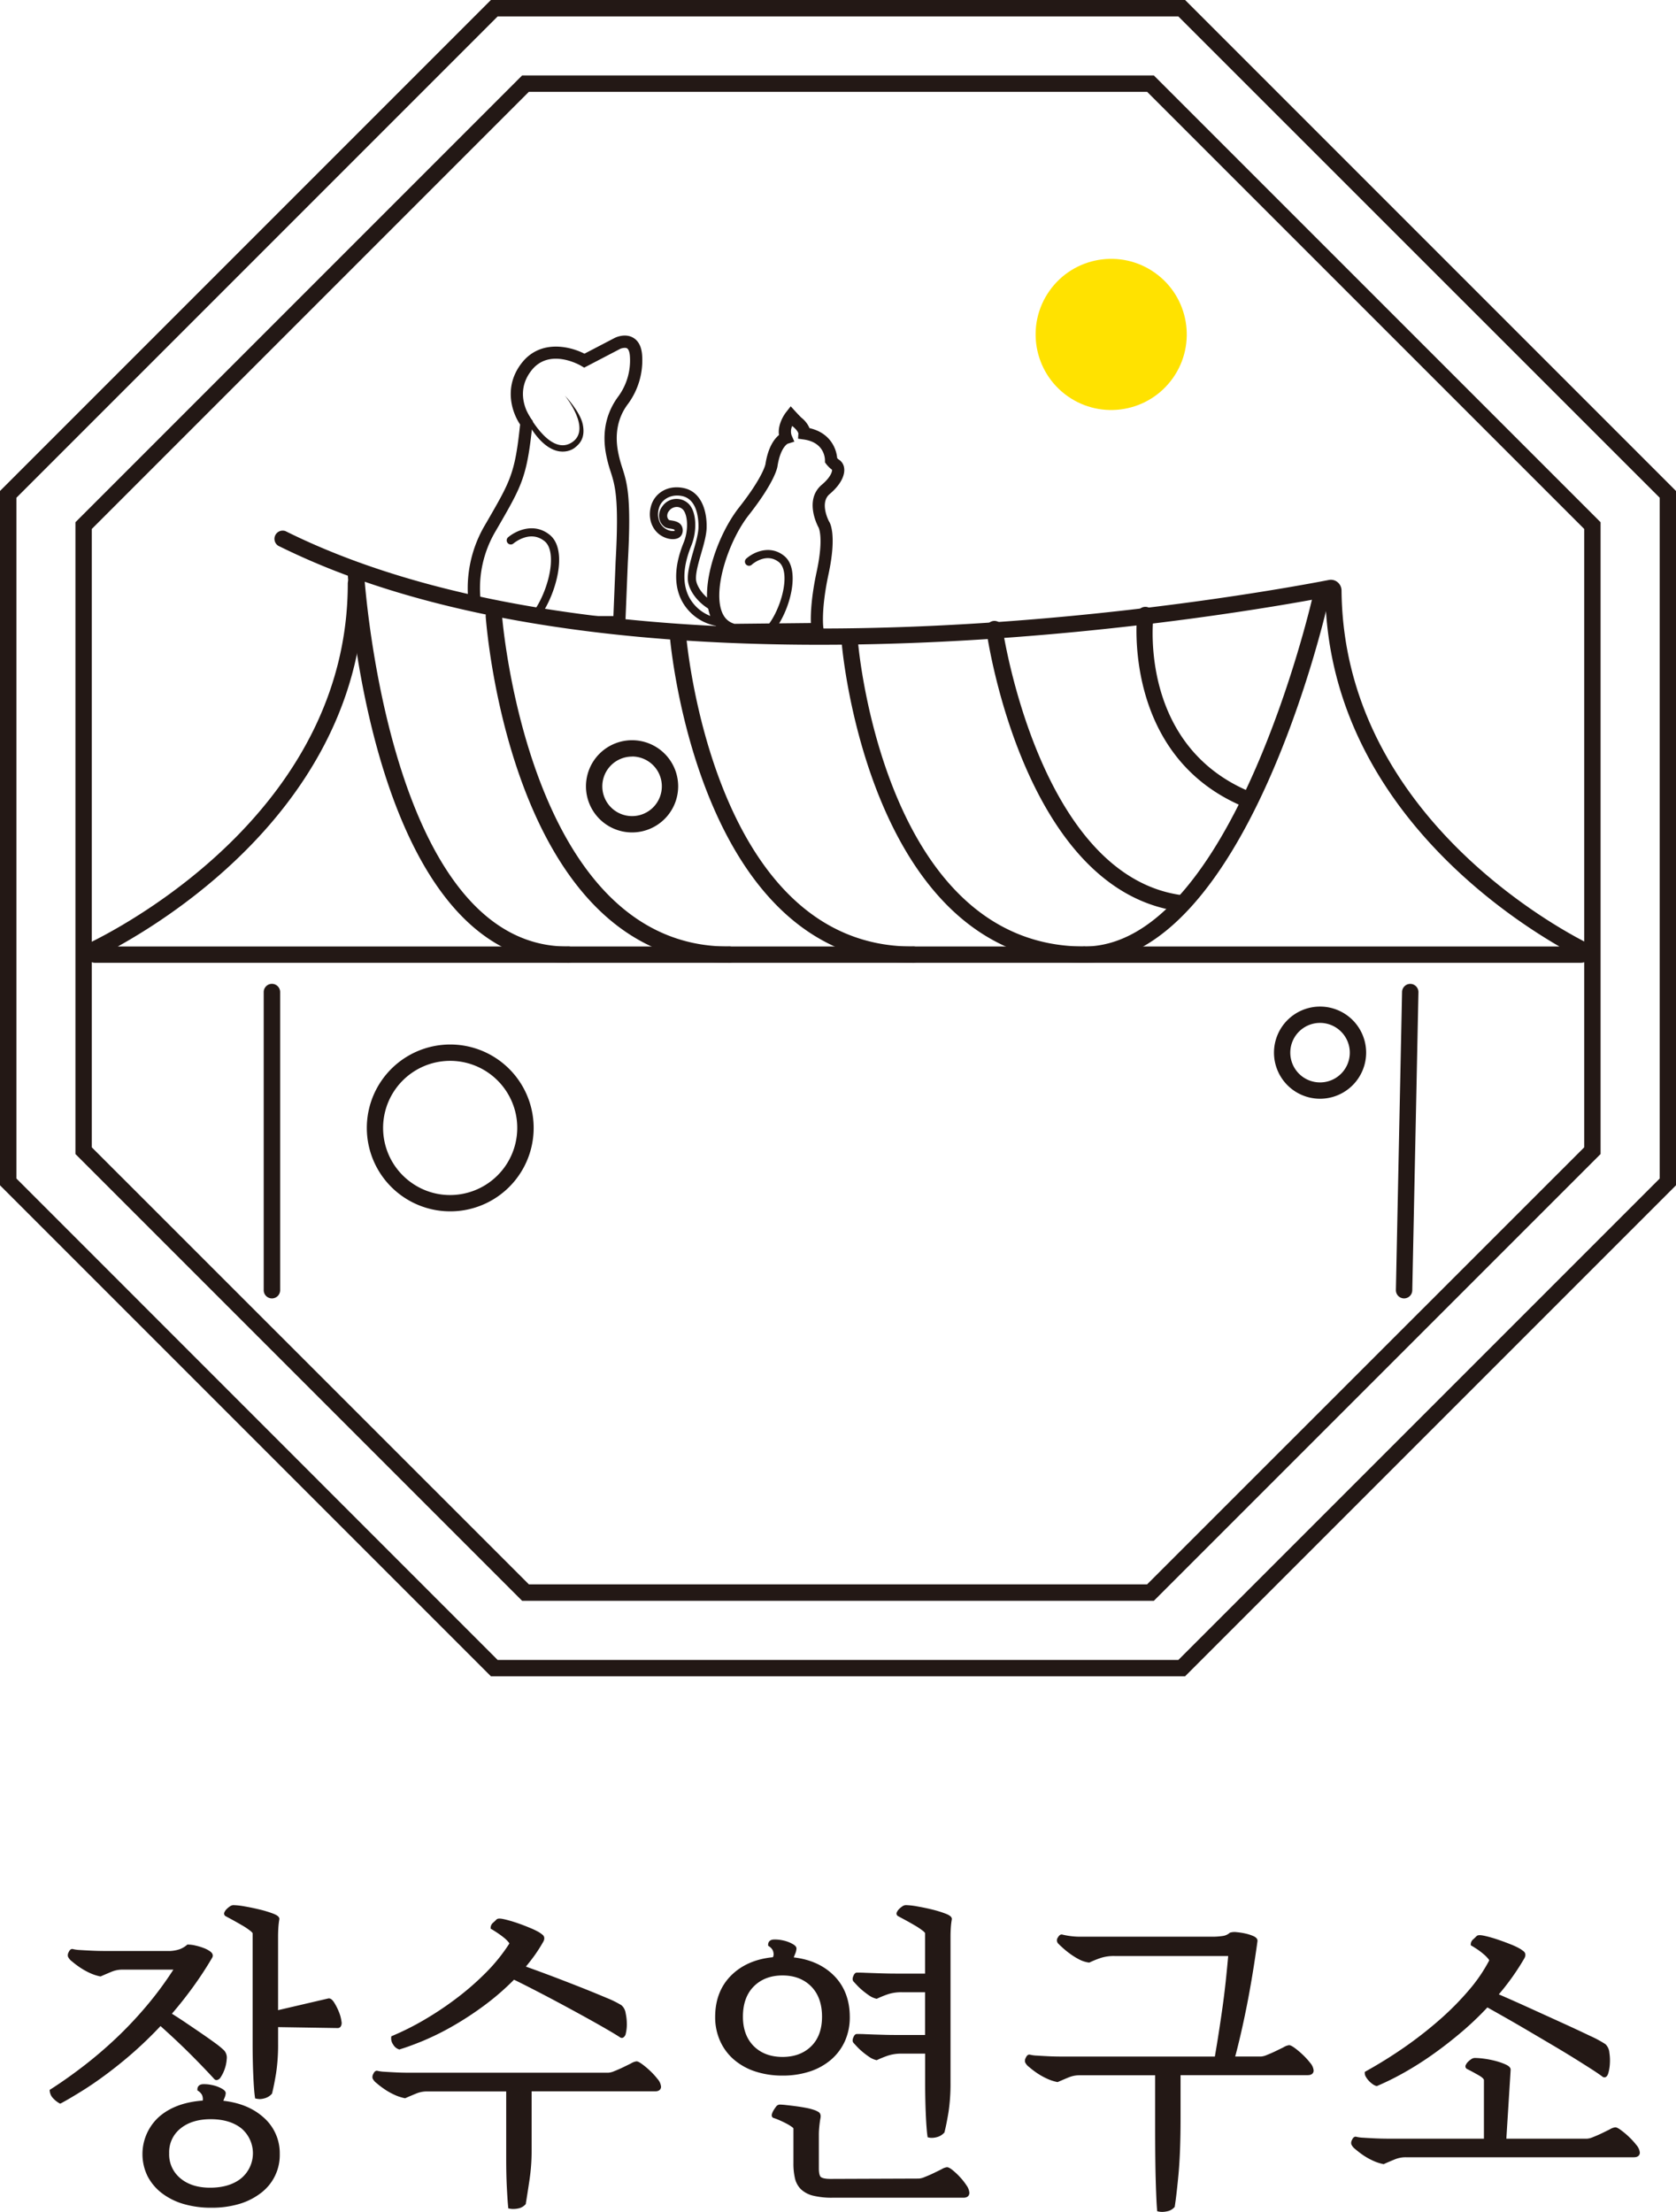 <svg xmlns="http://www.w3.org/2000/svg" viewBox="0 0 815.55 1076.15"><defs><style>.cls-1{fill:#231815;}.cls-2{fill:#ffe200;}</style></defs><title>자산 4</title><g id="레이어_2" data-name="레이어 2"><g id="레이어_1-2" data-name="레이어 1"><path class="cls-1" d="M576.68,815.55H238.87L0,576.68V238.87L238.87,0H576.68L815.55,238.87V576.68Zm-334.52-7.94H573.39L807.61,573.39V242.16L573.39,8H242.16L8,242.16V573.39Z"/><path class="cls-1" d="M561.47,778.84H254.07L36.71,561.48V254.08L254.07,36.71h307.4L778.85,254.08v307.4Zm-304.11-8H558.18L770.9,558.19V257.37L558.18,44.66H257.36L44.65,257.37V558.19Z"/><path class="cls-1" d="M769.25,468.44H46.5a5.26,5.26,0,0,1-2.37-10c20.9-10.31,125.1-67.12,125.1-174.52a4,4,0,0,1,1.66-3.23,346.78,346.78,0,0,1-35.5-15.16,4,4,0,0,1,3.54-7.12c172,85.63,473.82,30.35,507.67,23.77a5.11,5.11,0,0,1,4.25,1.05,5.3,5.3,0,0,1,1.95,4.08c.92,105.32,99.2,161.06,118.89,171.16a5.27,5.27,0,0,1-2.44,9.95ZM57.32,460.5h701.5c-31.66-18.32-111.34-73.85-113.91-169.89-43.07,8.15-295.66,51.85-467.88-7.73a3.72,3.72,0,0,1,.14,1.06C177.17,384.05,91.13,441.71,57.32,460.5ZM648.13,290h0Z"/><path class="cls-1" d="M276,468.44c-94.64,0-106.32-181.39-106.77-189.11a4,4,0,0,1,3.74-4.2,4,4,0,0,1,4.19,3.73c.11,1.82,11.65,181.64,98.84,181.64a4,4,0,1,1,0,7.94Z"/><path class="cls-1" d="M527.59,468.44a4,4,0,0,1,0-7.94c71.74,0,110.5-167.42,110.89-169.11a4,4,0,1,1,7.75,1.76C644.6,300.3,605.61,468.44,527.59,468.44Z"/><path class="cls-1" d="M307.57,405A22.43,22.43,0,1,1,330,382.53,22.45,22.45,0,0,1,307.57,405Zm0-36.9a14.48,14.48,0,1,0,14.48,14.47A14.48,14.48,0,0,0,307.57,368.06Z"/><path class="cls-1" d="M354.28,468.44c-104.47,0-117.43-161.6-117.93-168.48a4,4,0,0,1,3.68-4.25,4.12,4.12,0,0,1,4.25,3.67c.11,1.61,12.9,161.12,110,161.12a4,4,0,1,1,0,7.94Z"/><path class="cls-1" d="M219.08,589.36a40.59,40.59,0,1,1,40-47.54h0a40.58,40.58,0,0,1-40,47.54Zm0-73.23a33.17,33.17,0,0,0-5.6.48,32.64,32.64,0,0,0-13.21,58.85,32.35,32.35,0,0,0,24.37,5.47,32.68,32.68,0,0,0,26.58-37.75h0A32.68,32.68,0,0,0,219.12,516.13Z"/><path class="cls-1" d="M642.35,534.57a22.42,22.42,0,1,1,22.42-22.42A22.44,22.44,0,0,1,642.35,534.57Zm0-36.9a14.48,14.48,0,1,0,14.47,14.48A14.5,14.5,0,0,0,642.35,497.67Z"/><path class="cls-1" d="M443.89,468.44c-104.44,0-117.82-157.19-117.93-158.78a4,4,0,1,1,7.91-.61c.13,1.51,12.92,151.45,110,151.45a4,4,0,1,1,0,7.94Z"/><path class="cls-1" d="M527.59,468.44c-104.44,0-117.82-153.33-117.94-154.88a4,4,0,1,1,7.92-.63c.12,1.48,12.91,147.57,110,147.57a4,4,0,0,1,0,7.94Z"/><path class="cls-1" d="M574.62,443.41l-.54,0c-75.18-10-93.32-131.17-94.05-136.32a4,4,0,1,1,7.87-1.13c.17,1.2,18,120.34,87.24,129.57a4,4,0,0,1-.52,7.91Z"/><path class="cls-1" d="M606.76,392.83a4,4,0,0,1-1.53-.31c-59.22-24.67-52-92.63-51.89-93.31a4,4,0,1,1,7.9.92c-.29,2.55-6.59,62.71,47,85.06a4,4,0,0,1-1.53,7.64Z"/><path class="cls-1" d="M132.32,631.71a4,4,0,0,1-4-4V482.67a4,4,0,1,1,8,0V627.74A4,4,0,0,1,132.32,631.71Z"/><path class="cls-1" d="M683.23,631.71h-.09a4,4,0,0,1-3.89-4.06l3-145.07a4,4,0,0,1,4-3.89h.09a4,4,0,0,1,3.88,4.06l-3,145.07A4,4,0,0,1,683.23,631.71Z"/><circle class="cls-2" cx="537.99" cy="163.23" r="36.61" transform="matrix(0.58, -0.82, 0.82, 0.58, 94.83, 509.19)"/><path class="cls-1" d="M356.67,309.48l-.38-.1A15.09,15.09,0,0,1,345.39,299c-4.77-14,3.68-38.68,14.24-52.11,11.72-14.88,12.81-21,12.83-21,1.3-8.4,4.35-12.39,6.59-14.24-.78-5.47,3-10.56,3.54-11.2l2.17-2.77,2.37,2.59c1.49,1.63,2.77,2.89,2.78,2.91a12.79,12.79,0,0,1,4,5.12c9.94,2.23,13.08,9.81,13.46,14.57.23.24.48.48.66.64a5.66,5.66,0,0,1,2.75,4.38c.21,1.6.08,6.44-7.11,12.53-5,4.26-.34,13.13-.29,13.22.52.66,3.89,6.57-.2,25.64-3.81,17.77-2.52,26.23-2.5,26.31l.55,3.42Zm26.68-93.64s-3.56,1.66-5,10.89c-.06.59-1.13,7.48-14,23.88-9.41,11.95-17.26,34.86-13.29,46.49,1.17,3.42,3.25,5.52,6.36,6.41l37.16-.39c-.15-4.26.13-12.5,2.84-25.11,3.53-16.47.92-21.32.9-21.36-.41-.72-7.17-13.39,1.56-20.8,5.06-4.28,5.06-7.07,5-7.26a3,3,0,0,0-.5-.41,16.11,16.11,0,0,1-2.36-2.42l-.59-.81,0-1c0-.87-.23-8.72-10.36-10.13l-2.73-.38.15-2.56c-.06-.27-.46-1.54-2.61-3.3l-.37-.36a6.15,6.15,0,0,0-.32,4.57l1.34,3.09-3.22,1ZM405,228.69h0Z"/><path class="cls-1" d="M350.2,304.73a5.49,5.49,0,0,1-1.16-.13c-.69-.12-1.43-.27-2.17-.46a23.65,23.65,0,0,1-15.19-12c-3.85-7.59-3.52-17.07,1-28.19,2.49-6.15,1.91-13.27-.16-15.8a4.16,4.16,0,0,0-3.32-1.5,4.7,4.7,0,0,0-3.69,2,3.54,3.54,0,0,0-.79,2.87,2.54,2.54,0,0,0,.9,1.52c.09,0,.58.11.94.16,1.49.23,3.75.57,4.94,2.34a4.61,4.61,0,0,1,.54,3.8,3.81,3.81,0,0,1-2.66,2.69c-2.64.83-6.44-.19-9.08-2.47-3.79-3.29-5.08-8.84-3.27-14.13s7.57-9.6,15.54-8c8.72,1.72,11.54,11.21,11.27,19.53-.12,3.51-1.4,8-2.64,12.29-1.32,4.57-2.68,9.3-2.53,12.49.16,3.52,3.86,9,9.76,11.95l-.75,1.47,1.7-.47,1.18,4.33-3.93-1.79c-6.66-3.37-11.67-9.81-11.93-15.31-.17-3.84,1.28-8.89,2.68-13.77,1.17-4.08,2.39-8.3,2.49-11.33.1-3.24-.17-13.94-8.07-15.5-5.6-1.09-9.81,1.88-11,5.41-1.28,3.75-.44,7.62,2.13,9.84,2.24,1.95,4.93,2,5.41,1.62a3.89,3.89,0,0,0-.11-.4c-.23-.33-1.69-.55-2.25-.64a7,7,0,0,1-2.19-.57,6.3,6.3,0,0,1-2.92-4.1,7.38,7.38,0,0,1,1.46-6.17,8.39,8.39,0,0,1,13.28-.63c3.3,4,3.64,12.73.77,19.81-4.05,10-4.43,18.38-1.12,24.9a19.84,19.84,0,0,0,12.61,10c.65.17,1.29.3,1.92.41a2,2,0,0,1,2.69.79,2.14,2.14,0,0,1-.7,2.86A2.94,2.94,0,0,1,350.2,304.73Z"/><path class="cls-1" d="M374.49,308.26a2,2,0,0,1-1.34-.52,2,2,0,0,1-.12-2.81c4.59-5,9.27-16.74,8.66-25-.15-2.07-.73-4.85-2.6-6.38-6.13-4.95-12.88.84-13.16,1.09a2,2,0,1,1-2.62-3c3.27-2.87,11.31-6.82,18.27-1.18,2.4,1.94,3.77,5,4.07,9.17.71,9.68-4.44,22.29-9.7,28A2,2,0,0,1,374.49,308.26Z"/><path class="cls-1" d="M259.6,302.64a2,2,0,0,1-1.45-3.33c5.24-5.7,10.59-19.13,9.89-28.58-.26-3.5-1.29-6-3.06-7.43-7.07-5.72-14.94.95-15.28,1.24a2,2,0,0,1-2.61-3c3.65-3.19,12.63-7.6,20.39-1.33,2.66,2.15,4.18,5.59,4.53,10.22.78,10.75-5.13,25.26-10.95,31.57A1.93,1.93,0,0,1,259.6,302.64Z"/><path class="cls-1" d="M256.22,200s10.85,21.74,21.62,15.52-3-23.09-3-23.09,7.47,7.76,8.74,14.05-1.18,9.31-4,11.44-12.87,5.93-23.31-13.14Z"/><path class="cls-1" d="M304.2,305.72h-17v-6h11.29l1.07-26.52c1.74-30.67-.27-37-2.4-43.66a64.73,64.73,0,0,1-2.31-8.85c-1.93-10.56.15-20,6.16-28a29.66,29.66,0,0,0,5.52-19.12c-.1-2.11-.62-3.6-1.39-4.09s-2.57-.1-3.23.19l-17.64,9.2-1.43-.85c-.63-.38-15.56-9-24.31,2.32-8.95,11.54-.37,23,0,23.54l.72.93-.12,1.19c-2.65,25.89-5.06,30.07-16.63,50.13l-1.75,3a54.54,54.54,0,0,0-6.54,35.45l-5.89.92a60.5,60.5,0,0,1,7.26-39.35l1.75-3c11.14-19.3,13.28-23,15.76-46.63-4-5.87-8.18-18.34.72-29.83s23.14-8.42,30.59-4.61l14.89-7.76c.61-.28,5.07-2.26,8.91.05,2.63,1.58,4.07,4.58,4.29,8.9a35.76,35.76,0,0,1-6.72,23c-1.85,2.47-7.5,10-5.06,23.33a60,60,0,0,0,2.13,8.11c2.3,7.22,4.47,14,2.67,45.76Z"/><path class="cls-1" d="M78,984.31q-6.6,7.08-13.36,13.05t-13.12,10.69q-6.37,4.71-12.1,8.33t-10.14,6a10.69,10.69,0,0,1-2.67-2.12,4.88,4.88,0,0,1-1.42-2.91Q33.55,1012,42,1005.45a204.4,204.4,0,0,0,16.35-14.14,192.13,192.13,0,0,0,15-16.19,170.5,170.5,0,0,0,12.89-17.84H59.64a14.74,14.74,0,0,0-5.65,1.1c-1.79.73-3.52,1.47-5.19,2.2a21.39,21.39,0,0,1-4.87-1.65,31.89,31.89,0,0,1-4.64-2.65,39.26,39.26,0,0,1-3.62-2.77A5.46,5.46,0,0,1,34,951.59c-.1-.21,0-.67.32-1.4s.63-1,.94-.93a18.1,18.1,0,0,0,3.54.47c1.62.11,3.51.21,5.66.32s4.5.16,7.07.16H81.34a17.67,17.67,0,0,0,6.52-1,12.92,12.92,0,0,0,3.69-2.2,16,16,0,0,1,3.46.47,28.87,28.87,0,0,1,3.85,1.18,11.88,11.88,0,0,1,2.91,1.56c.73.57.94,1.12.63,1.63q-4.56,7.74-9.67,14.73T82.12,979.91c2.83,1.79,5.61,3.59,8.33,5.43s5.27,3.56,7.62,5.18,4.43,3.09,6.21,4.4a37,37,0,0,1,4.09,3.38,4.3,4.3,0,0,1,.94,3.46,16.82,16.82,0,0,1-.94,4.56,15.86,15.86,0,0,1-1.81,3.69c-.68,1-1.23,1.24-1.65.71q-4.56-5-11.55-12T78,984.31ZM107.27,1023q12.57,1.11,20.2,7.88a22,22,0,0,1,7.62,17.19,22.15,22.15,0,0,1-8.8,18.13,31.14,31.14,0,0,1-10.22,5.13,45.59,45.59,0,0,1-13.2,1.81,46.18,46.18,0,0,1-13.36-1.81,31,31,0,0,1-10.22-5.13,23.58,23.58,0,0,1-6.6-7.88,23.42,23.42,0,0,1,5.5-27.75q7.86-6.78,21.22-7.57a9.21,9.21,0,0,0,.31-1.57,6.42,6.42,0,0,0-.47-2.44,6.07,6.07,0,0,0-2.2-2.43c0-.95.6-1.44,1.81-1.5a16.69,16.69,0,0,1,4.09.4,15.32,15.32,0,0,1,4.08,1.41c1.21.63,1.81,1.16,1.81,1.57a5.86,5.86,0,0,1-.55,2C107.92,1021.28,107.58,1022.14,107.27,1023Zm-5,42.44q9.9,0,15.88-4.87a16.88,16.88,0,0,0,.07-25.7q-5.89-4.8-15.64-4.8-9.58,0-15.4,4.8a15.74,15.74,0,0,0-5.81,12.81,16.09,16.09,0,0,0,5.73,12.89Q92.82,1065.41,102.24,1065.42Zm57.69-92.11c.52-.1,1.17.47,2,1.73a26.61,26.61,0,0,1,2.12,4.24,17.45,17.45,0,0,1,1.18,4.4c.16,1.37-.13,2.05-.86,2.05l-30-.47v9a90.55,90.55,0,0,1-.95,14.46q-.95,5.66-1.88,9.43a6.21,6.21,0,0,1-3.07,1.81,7.08,7.08,0,0,1-3.38.23c-.31-2.2-.58-5.68-.78-10.45s-.32-9.93-.32-15.48V940.46c0-.42-.52-1.05-1.57-1.89a33.65,33.65,0,0,0-3.85-2.59q-2.28-1.34-4.56-2.59l-3.69-2c-.21-.1-.24-.34-.08-.7a3.93,3.93,0,0,1,.86-1.18,8.6,8.6,0,0,1,1.34-1.1,2.25,2.25,0,0,1,1.18-.48,36.18,36.18,0,0,1,5.5.63q3.61.63,7.15,1.5a51.2,51.2,0,0,1,6.21,1.88c1.78.69,2.62,1.29,2.51,1.81a37.93,37.93,0,0,0-.47,3.93q-.15,2.21-.15,4.56v37.09Z"/><path class="cls-1" d="M102.87,1074.12a47.29,47.29,0,0,1-13.65-1.85,32.22,32.22,0,0,1-10.54-5.3,24.78,24.78,0,0,1-6.88-8.21,24.43,24.43,0,0,1,5.74-29c5.24-4.52,12.32-7.13,21.07-7.76a4.08,4.08,0,0,0,.11-.63,5.66,5.66,0,0,0-.39-2.06,5.27,5.27,0,0,0-1.87-2l-.41-.29v-.51c0-.56.2-2.38,2.77-2.5a18.11,18.11,0,0,1,4.33.42,17,17,0,0,1,4.35,1.5c1.16.61,2.34,1.38,2.34,2.46a6.78,6.78,0,0,1-.62,2.35c-.19.45-.37.9-.55,1.35,8,.9,14.51,3.59,19.46,8a23.06,23.06,0,0,1,8,17.93A23.09,23.09,0,0,1,126.9,1067a32.32,32.32,0,0,1-10.54,5.3A46.71,46.71,0,0,1,102.87,1074.12Zm-4.65-57.94a6.2,6.2,0,0,1,2,2.42,7.51,7.51,0,0,1,.54,2.81,8,8,0,0,1-.34,1.81l-.18.72-.73,0c-8.64.51-15.58,3-20.62,7.33a22.4,22.4,0,0,0-5.27,26.53,22.87,22.87,0,0,0,6.33,7.56,30.19,30.19,0,0,0,9.89,4.95,45.06,45.06,0,0,0,13.07,1.77,44.43,44.43,0,0,0,12.91-1.77,30.11,30.11,0,0,0,9.89-5,21.11,21.11,0,0,0,8.42-17.34,21.14,21.14,0,0,0-7.29-16.44c-4.89-4.35-11.49-6.92-19.62-7.63l-1.31-.12.46-1.23c.32-.85.66-1.72,1-2.63a6.44,6.44,0,0,0,.46-1.44,4.86,4.86,0,0,0-1.26-.82,14.28,14.28,0,0,0-3.83-1.32,15.57,15.57,0,0,0-3.84-.38A1.61,1.61,0,0,0,98.22,1016.18Zm4,50.24c-6.5,0-11.82-1.72-15.81-5.11a17.06,17.06,0,0,1-6.09-13.65,16.77,16.77,0,0,1,6.17-13.58c4-3.34,9.44-5,16-5s12.18,1.69,16.28,5a17.88,17.88,0,0,1-.08,27.25C114.6,1064.71,109,1066.42,102.24,1066.42Zm.31-35.37c-6.12,0-11.09,1.54-14.76,4.57a14.67,14.67,0,0,0-5.45,12,15,15,0,0,0,5.38,12.12c3.62,3.08,8.51,4.64,14.52,4.64,6.33,0,11.46-1.56,15.24-4.65a15.87,15.87,0,0,0,.08-24.15C113.83,1032.59,108.78,1031.05,102.55,1031.05Zm-73.25-7.56-.48-.26a12,12,0,0,1-2.91-2.32,5.82,5.82,0,0,1-1.68-3.49l-.06-.61.51-.33c5.5-3.52,11.1-7.5,16.67-11.82a206.2,206.2,0,0,0,16.27-14.07,191.59,191.59,0,0,0,14.93-16.11,168.58,168.58,0,0,0,11.84-16.2H59.64a13.78,13.78,0,0,0-5.27,1c-1.78.73-3.5,1.47-5.17,2.2l-.29.12-.31-.06a22.44,22.44,0,0,1-5.1-1.73,33.39,33.39,0,0,1-4.78-2.72A42,42,0,0,1,35,954.26a5.93,5.93,0,0,1-1.93-2.33,2.88,2.88,0,0,1,.34-2.13c.73-1.68,1.67-1.65,2.17-1.49a17.75,17.75,0,0,0,3.29.43c1.62.1,3.5.21,5.64.31s4.48.16,7,.16H81.34a16.92,16.92,0,0,0,6.13-.87,12.07,12.07,0,0,0,3.42-2l.28-.25h.38a16.31,16.31,0,0,1,3.68.5,27.75,27.75,0,0,1,4,1.22,13,13,0,0,1,3.16,1.7c1.63,1.28,1.15,2.48.87,2.94-3,5.16-6.31,10.14-9.71,14.8-3.18,4.35-6.5,8.54-9.9,12.47,2.48,1.57,5,3.19,7.37,4.82q4.09,2.75,7.63,5.19c2.34,1.61,4.44,3.1,6.24,4.42a37.07,37.07,0,0,1,4.2,3.48,5.26,5.26,0,0,1,1.23,4.23,18.06,18.06,0,0,1-1,4.83,17.46,17.46,0,0,1-1.92,3.92,2.74,2.74,0,0,1-1.94,1.41,1.59,1.59,0,0,1-1.32-.65c-3-3.27-6.85-7.31-11.48-11.94-4.42-4.42-9.31-9-14.55-13.69-4.19,4.45-8.48,8.61-12.76,12.4-4.51,4-9,7.59-13.2,10.74s-8.34,6-12.16,8.37-7.25,4.43-10.2,6Zm-3-5.69a4.19,4.19,0,0,0,1,1.74,10.66,10.66,0,0,0,2,1.66c2.8-1.52,6-3.42,9.58-5.67,3.78-2.38,7.83-5.17,12-8.29s8.6-6.69,13.06-10.63,8.94-8.31,13.29-13l.67-.71.73.65c5.54,4.91,10.71,9.77,15.37,14.42s8.37,8.53,11.38,11.83a3,3,0,0,0,.29-.37,15.37,15.37,0,0,0,1.69-3.47,15.91,15.91,0,0,0,.89-4.29,3.41,3.41,0,0,0-.66-2.68,35,35,0,0,0-4-3.28c-1.78-1.31-3.86-2.78-6.18-4.38s-4.9-3.35-7.62-5.19-5.51-3.65-8.3-5.4l-1-.63.77-.88c3.63-4.14,7.18-8.59,10.55-13.21s6.59-9.51,9.6-14.62a1.73,1.73,0,0,0-.37-.36,11.11,11.11,0,0,0-2.65-1.42,27.23,27.23,0,0,0-3.71-1.13,15.71,15.71,0,0,0-2.88-.44,14.65,14.65,0,0,1-3.67,2.12,18.58,18.58,0,0,1-6.9,1H51.55c-2.59,0-5-.06-7.12-.16s-4-.21-5.68-.32a22,22,0,0,1-3.36-.41c0,.07-.09.16-.14.27a4.63,4.63,0,0,0-.26.75h0a5.67,5.67,0,0,0,1.34,1.42,40,40,0,0,0,3.53,2.7A30.35,30.35,0,0,0,44.35,958a20.67,20.67,0,0,0,4.34,1.52c1.59-.7,3.23-1.39,4.91-2.09a15.81,15.81,0,0,1,6-1.17H88l-1,1.53a170,170,0,0,1-13,18A193.86,193.86,0,0,1,59,992a204.66,204.66,0,0,1-16.43,14.21C37.15,1010.45,31.69,1014.34,26.32,1017.8ZM35,950.22h0Zm91.13,71a6.21,6.21,0,0,1-1.32-.14l-.67-.15-.1-.69c-.32-2.23-.58-5.78-.79-10.55s-.32-9.94-.32-15.52V940.54a4.75,4.75,0,0,0-1.2-1.19,32,32,0,0,0-3.73-2.51q-2.27-1.32-4.53-2.58l-3.7-2a1.42,1.42,0,0,1-.51-2,4.73,4.73,0,0,1,1.08-1.49,10,10,0,0,1,1.48-1.22,3.17,3.17,0,0,1,1.74-.65,36.18,36.18,0,0,1,5.67.65c2.41.42,4.83.92,7.22,1.51a52.46,52.46,0,0,1,6.33,1.92c1.71.66,3.42,1.52,3.13,2.93a36.07,36.07,0,0,0-.45,3.81c-.1,1.42-.15,2.93-.15,4.49V978l24.42-5.69c1.31-.26,2.35,1.12,3,2.18a28.21,28.21,0,0,1,2.2,4.4,18,18,0,0,1,1.24,4.66,3.21,3.21,0,0,1-.5,2.58,1.76,1.76,0,0,1-1.35.58l-29-.46v8a92.68,92.68,0,0,1-1,14.62c-.63,3.78-1.27,7-1.9,9.51l-.06.23-.16.19a7.21,7.21,0,0,1-3.55,2.11A9.42,9.42,0,0,1,126.13,1021.27Zm-.21-2a6.92,6.92,0,0,0,2.22-.31,5.32,5.32,0,0,0,2.43-1.33c.6-2.44,1.2-5.5,1.81-9.11a91,91,0,0,0,.93-14.29v-10l30.89.49a2.94,2.94,0,0,0,0-.93,16.35,16.35,0,0,0-1.12-4.15,25.45,25.45,0,0,0-2-4.08,3.76,3.76,0,0,0-1-1.25l-26.71,6.22V942.19c0-1.61.05-3.17.16-4.63a34.9,34.9,0,0,1,.44-3.81,7.08,7.08,0,0,0-1.85-.92A50.26,50.26,0,0,0,126,931c-2.34-.57-4.72-1.07-7.08-1.48a34.32,34.32,0,0,0-5.33-.62,1.52,1.52,0,0,0-.63.31,8.21,8.21,0,0,0-1.18,1,4.77,4.77,0,0,0-.5.59l3.18,1.76c1.53.85,3.06,1.71,4.58,2.61a32.78,32.78,0,0,1,4,2.67c1.37,1.1,2,1.9,2,2.67v53.76c0,5.55.11,10.75.31,15.43C125.43,1013.85,125.66,1017.08,125.92,1019.26Zm8-85.74v0Zm-23.26-3.08.07,0Z"/><path class="cls-1" d="M309.72,1004a6,6,0,0,1,2.44,1.34,41.06,41.06,0,0,1,3.69,3.13,34.24,34.24,0,0,1,3.38,3.72,5.8,5.8,0,0,1,1.49,3.16c0,.82-.63,1.23-1.88,1.23H257.69v29.86a92.44,92.44,0,0,1-1,13.83q-1,6.76-1.81,11.63a5.26,5.26,0,0,1-3.06,1.65,8.88,8.88,0,0,1-3.54.08q-.31-3.3-.63-9.43t-.31-13.83v-33.79H207.87a14.57,14.57,0,0,0-5.66,1.1q-2.69,1.1-5.19,2.2a21.89,21.89,0,0,1-4.87-1.65,32.42,32.42,0,0,1-4.64-2.65,42.66,42.66,0,0,1-3.62-2.77,5.46,5.46,0,0,1-1.65-1.92c-.1-.21,0-.67.32-1.4s.63-1,.94-.93a18.1,18.1,0,0,0,3.54.47c1.62.11,3.51.21,5.66.32s4.5.15,7.07.15h96.28a10.05,10.05,0,0,0,3.3-.86q2.19-.87,4.32-1.89l3.85-1.88A7.34,7.34,0,0,1,309.72,1004ZM194.51,996.1a4,4,0,0,1-2.28-1.88,4.3,4.3,0,0,1-.87-2.83A133.82,133.82,0,0,0,207,983.53a159,159,0,0,0,15.88-10.61,135.37,135.37,0,0,0,14.46-12.66,85.4,85.4,0,0,0,11.39-14.14c.32-.42.16-1-.47-1.81a16.31,16.31,0,0,0-2.51-2.44c-1.05-.83-2.13-1.62-3.23-2.35s-2-1.31-2.75-1.73a2.36,2.36,0,0,1,.95-1.65c.63-.58,1.15-1.08,1.57-1.5s1.36-.26,3.14.16,3.75,1,5.9,1.73,4.21,1.52,6.21,2.36a34.64,34.64,0,0,1,4.24,2,15.72,15.72,0,0,1,1.65,1.18c.57.47.6,1.18.08,2.12a73.93,73.93,0,0,1-4.32,6.76c-1.52,2.1-3.18,4.19-5,6.29q6.29,2.21,14,5.11t14.62,5.66q6.92,2.75,12.18,5a46.94,46.94,0,0,1,6.84,3.37,5.46,5.46,0,0,1,1.65,3.31,23.2,23.2,0,0,1,.55,5,17.56,17.56,0,0,1-.47,4.32c-.31,1.2-.73,1.65-1.26,1.33q-2.82-1.87-9.19-5.5t-14-7.78q-7.63-4.15-15.48-8.25T250,962a123.92,123.92,0,0,1-15.48,13.44,155.29,155.29,0,0,1-15.72,10.14,125.57,125.57,0,0,1-14.07,6.84Q198.27,995,194.51,996.1Z"/><path class="cls-1" d="M249.73,1074.73a8.06,8.06,0,0,1-1.66-.16l-.73-.14-.07-.74c-.22-2.2-.43-5.39-.64-9.48s-.31-8.71-.31-13.88v-32.79H207.87a13.79,13.79,0,0,0-5.28,1q-2.67,1.1-5.17,2.19l-.29.13-.31-.06a22.44,22.44,0,0,1-5.1-1.73,33,33,0,0,1-4.78-2.73,40.4,40.4,0,0,1-3.7-2.84,6,6,0,0,1-1.94-2.33,2.91,2.91,0,0,1,.34-2.14c.73-1.67,1.67-1.64,2.17-1.48a18.12,18.12,0,0,0,3.29.42c1.62.11,3.5.21,5.65.32s4.47.15,7,.15h96.28a8.83,8.83,0,0,0,2.93-.79c1.44-.57,2.87-1.19,4.25-1.86s2.69-1.3,3.84-1.88a6.83,6.83,0,0,1,2.65-1c.49,0,1.2.19,3,1.53a42,42,0,0,1,3.79,3.22,35.42,35.42,0,0,1,3.48,3.83,6.53,6.53,0,0,1,1.7,3.77c0,.52-.21,2.23-2.88,2.23H258.69v28.86a93.32,93.32,0,0,1-1,14q-1,6.76-1.81,11.64l0,.29-.18.21a6.32,6.32,0,0,1-3.62,2A12.31,12.31,0,0,1,249.73,1074.73Zm-.55-2a8.57,8.57,0,0,0,2.42-.18,4.38,4.38,0,0,0,2.33-1.13q.76-4.77,1.75-11.32a92,92,0,0,0,1-13.68v-30.86h62.15c.71,0,.88-.16.88-.16a4.58,4.58,0,0,0-1.28-2.61,33.34,33.34,0,0,0-3.28-3.61,36.49,36.49,0,0,0-3.6-3.06,7.23,7.23,0,0,0-1.84-1.13,9.06,9.06,0,0,0-1.75.75q-1.74.87-3.87,1.89c-1.43.69-2.9,1.34-4.39,1.92a10.85,10.85,0,0,1-3.66.93H199.77c-2.59,0-5-.05-7.12-.16s-4.05-.21-5.68-.31a22,22,0,0,1-3.36-.41,2.33,2.33,0,0,0-.13.27,3.88,3.88,0,0,0-.27.75h0a5.9,5.9,0,0,0,1.34,1.41,39.45,39.45,0,0,0,3.53,2.71,31.27,31.27,0,0,0,4.49,2.56,20.25,20.25,0,0,0,4.34,1.51q2.39-1,4.92-2.08a15.77,15.77,0,0,1,6-1.17h40.45v34.79c0,5.14.1,9.77.31,13.78C248.81,1067.71,249,1070.59,249.18,1072.71Zm-66-63.23h0Zm11.31-12.34-.27-.07a5,5,0,0,1-2.87-2.31,5.23,5.23,0,0,1-1-3.5l.07-.57.54-.23a131,131,0,0,0,15.52-7.8,157.43,157.43,0,0,0,15.77-10.54,134.37,134.37,0,0,0,14.36-12.56,85.19,85.19,0,0,0,11.25-14,2,2,0,0,0-.4-.65,15.28,15.28,0,0,0-2.36-2.29c-1-.81-2.09-1.59-3.15-2.3s-2-1.28-2.69-1.7l-.51-.28v-.58A3.31,3.31,0,0,1,240,935.4c.62-.56,1.13-1,1.54-1.46.62-.62,1.76-.65,4.08-.11,1.8.42,3.81,1,6,1.75s4.28,1.55,6.27,2.39a35.75,35.75,0,0,1,4.39,2.11,15,15,0,0,1,1.75,1.26c.46.37,1.4,1.44.32,3.38a74.56,74.56,0,0,1-4.38,6.86c-1.26,1.73-2.63,3.49-4.07,5.23,3.89,1.38,8.13,2.94,12.65,4.64,5.11,1.94,10,3.84,14.63,5.67s8.69,3.52,12.21,5a47.84,47.84,0,0,1,7,3.47,6.27,6.27,0,0,1,2.06,3.91,24.68,24.68,0,0,1,.57,5.25,18.56,18.56,0,0,1-.5,4.57,2.84,2.84,0,0,1-1.37,2.07,1.49,1.49,0,0,1-1.37-.13c-1.9-1.26-5-3.1-9.18-5.49s-8.91-5-14-7.77-10.27-5.54-15.47-8.24c-4.92-2.56-9.29-4.78-13-6.59a125.18,125.18,0,0,1-15.1,13,157.37,157.37,0,0,1-15.82,10.21,131,131,0,0,1-14.18,6.89c-4.33,1.73-7.79,3-10.32,3.72Zm-2.16-5.09a4.18,4.18,0,0,0,.69,1.62,3.5,3.5,0,0,0,1.46,1.39c2.43-.73,5.74-1.93,9.83-3.58a124.23,124.23,0,0,0,14-6.78,155.13,155.13,0,0,0,15.62-10.08,122.66,122.66,0,0,0,15.36-13.33l.5-.51.65.31c3.86,1.88,8.47,4.21,13.7,6.93s10.42,5.49,15.5,8.26,9.78,5.4,14,7.79c3.95,2.25,6.92,4,8.84,5.27a3.49,3.49,0,0,0,.15-.48,16.5,16.5,0,0,0,.44-4.07,22.59,22.59,0,0,0-.53-4.82c-.4-1.86-1-2.49-1.25-2.7a48,48,0,0,0-6.65-3.28c-3.5-1.51-7.59-3.2-12.16-5s-9.49-3.72-14.6-5.65-9.73-3.61-14-5.1l-1.37-.48.94-1.11c1.76-2.07,3.41-4.17,4.91-6.23a72.37,72.37,0,0,0,4.26-6.66c.25-.45.3-.74.16-.86a14.88,14.88,0,0,0-1.54-1.09,31.72,31.72,0,0,0-4.11-2c-1.95-.82-4-1.61-6.15-2.33s-4.07-1.3-5.8-1.71a7.67,7.67,0,0,0-2.31-.32c-.41.41-.91.88-1.5,1.43a3.19,3.19,0,0,0-.42.45c.61.38,1.32.83,2.11,1.35,1.11.75,2.22,1.56,3.29,2.41a17.05,17.05,0,0,1,2.67,2.6c1.18,1.47.92,2.46.49,3A87.06,87.06,0,0,1,238.05,961a136.39,136.39,0,0,1-14.57,12.75,158.64,158.64,0,0,1-16,10.67A136.38,136.38,0,0,1,192.37,992.05Z"/><path class="cls-1" d="M412.52,981.33a27.23,27.23,0,0,1-2.28,11.31,24.89,24.89,0,0,1-6.45,8.65,29.28,29.28,0,0,1-10.06,5.58,43.86,43.86,0,0,1-25.93,0,29.19,29.19,0,0,1-10.06-5.58,24.89,24.89,0,0,1-6.45-8.65A27.07,27.07,0,0,1,349,981.33q0-12.11,7.55-19.57t20.28-8.57a7.32,7.32,0,0,0,.62-2.2,6.42,6.42,0,0,0-.47-2.44,6.14,6.14,0,0,0-2.2-2.43c0-1,.6-1.44,1.81-1.49a16.17,16.17,0,0,1,4.09.39,15.45,15.45,0,0,1,4.08,1.41c1.21.63,1.81,1.16,1.81,1.57a7.06,7.06,0,0,1-.63,2.36c-.42,1-.78,2-1.1,2.83q12.57,1.11,20.12,8.57T412.52,981.33Zm-52-.16q0,9.51,5.58,15.05t14.69,5.54q9.12,0,14.7-5.54T401,981.17q0-9.81-5.58-15.44t-14.7-5.62q-9.11,0-14.69,5.62T360.49,981.17Zm100.28,74.35a5.07,5.07,0,0,1,2.28,1.33,34.23,34.23,0,0,1,3.38,3.22,29.07,29.07,0,0,1,3,3.8,6.31,6.31,0,0,1,1.25,3.15c0,.82-.63,1.23-1.88,1.23H405a36.83,36.83,0,0,1-9.12-.92,12.1,12.1,0,0,1-5.42-2.85,9.84,9.84,0,0,1-2.67-4.89,30.86,30.86,0,0,1-.71-7.06v-17c0-.41-.39-.91-1.18-1.49a23.09,23.09,0,0,0-2.83-1.73q-1.65-.86-3.45-1.65a26.36,26.36,0,0,0-2.91-1.1c-.21-.1-.24-.39-.08-.86a7.72,7.72,0,0,1,.71-1.5,14,14,0,0,1,1-1.49c.36-.47.71-.71,1-.71a31.08,31.08,0,0,1,3.22.24c1.42.16,2.94.34,4.56.55s3.25.47,4.87.79a27.29,27.29,0,0,1,4.17,1.1,11.45,11.45,0,0,1,1.57.78c.52.32.68,1,.47,2s-.39,2.46-.55,3.93a43.08,43.08,0,0,0-.23,4.4v16.19c0,2.72.49,4.42,1.49,5.1s2.7,1,5.11,1l43.07-.16a10.13,10.13,0,0,0,3.3-.87q2.19-.86,4.32-1.88c1.41-.68,2.7-1.31,3.85-1.89A7.5,7.5,0,0,1,460.77,1055.52Zm-9.59-64.45V968.28H438.92a22,22,0,0,0-6.91.94,51.67,51.67,0,0,0-5.5,2.2,9,9,0,0,1-3.15-1.49,34.08,34.08,0,0,1-3.22-2.46,28.42,28.42,0,0,1-2.59-2.48c-.74-.8-1.21-1.31-1.42-1.52s-.31-.86,0-1.61.58-1.12.79-1.12c1.36,0,2.69,0,4,.07s2.72.11,4.24.16,3.22.11,5.11.16,4.08.08,6.6.08h14.3V940.4c0-.42-.52-1-1.57-1.88a33.68,33.68,0,0,0-3.85-2.58q-2.28-1.32-4.56-2.58l-3.69-2c-.21-.11-.24-.34-.08-.71a4,4,0,0,1,.86-1.17,9.21,9.21,0,0,1,1.34-1.1,2.31,2.31,0,0,1,1.18-.47,36,36,0,0,1,5.5.63q3.62.63,7.15,1.5a51.2,51.2,0,0,1,6.21,1.88c1.78.69,2.62,1.29,2.52,1.81a35.22,35.22,0,0,0-.48,3.93q-.15,2.21-.15,4.56v70.89a90.46,90.46,0,0,1-.95,14.46c-.63,3.77-1.25,6.92-1.88,9.43a6.21,6.21,0,0,1-3.07,1.81,7,7,0,0,1-3.38.23q-.46-3.3-.78-10.45t-.32-15.48V998.15H438.92a22,22,0,0,0-6.91.94,49.64,49.64,0,0,0-5.5,2.2,9.42,9.42,0,0,1-3.15-1.49,37.81,37.81,0,0,1-3.22-2.46,27.15,27.15,0,0,1-2.59-2.49l-1.42-1.52c-.31-.32-.31-.86,0-1.6s.58-1.13.79-1.13c1.36,0,2.69,0,4,.08l4.24.16,5.11.15c1.88.06,4.08.08,6.6.08Z"/><path class="cls-1" d="M468.79,1069.25H405a37.93,37.93,0,0,1-9.37-1,13.14,13.14,0,0,1-5.87-3.1,10.87,10.87,0,0,1-2.94-5.38,31.78,31.78,0,0,1-.74-7.29v-17a3.13,3.13,0,0,0-.77-.69,20.6,20.6,0,0,0-2.7-1.65c-1.06-.56-2.2-1.1-3.39-1.62a25.69,25.69,0,0,0-2.79-1.06l-.16-.06c-.33-.16-1.05-.69-.59-2.08a8.51,8.51,0,0,1,.8-1.69,15.85,15.85,0,0,1,1.09-1.59,2.32,2.32,0,0,1,1.81-1.1,30.78,30.78,0,0,1,3.33.25c1.42.15,2.95.34,4.58.55s3.31.48,4.93.79a28.66,28.66,0,0,1,4.32,1.15,11.73,11.73,0,0,1,1.74.86c.64.39,1.32,1.23.94,3.1-.2,1.09-.38,2.39-.53,3.84a38.85,38.85,0,0,0-.23,4.3v16.19c0,3.09.66,4,1.05,4.28.57.39,1.81.85,4.55.85l43.06-.16a8.94,8.94,0,0,0,2.94-.8c1.45-.56,2.88-1.19,4.25-1.85s2.69-1.31,3.84-1.88a6.6,6.6,0,0,1,2.65-1c.69,0,1.56.46,2.91,1.56a32.89,32.89,0,0,1,3.48,3.31,29.35,29.35,0,0,1,3.09,3.93,7.06,7.06,0,0,1,1.42,3.7C471.67,1067.54,471.47,1069.25,468.79,1069.25Zm-91.17-40.42c.66.23,1.46.54,2.36.94,1.24.53,2.42,1.1,3.53,1.68a23.37,23.37,0,0,1,2.95,1.8,3.22,3.22,0,0,1,1.59,2.3v17a30.12,30.12,0,0,0,.68,6.83,9,9,0,0,0,2.4,4.41,11.14,11.14,0,0,0,5,2.59,35.81,35.81,0,0,0,8.86.89h63.82c.71,0,.88-.16.88-.16a5.2,5.2,0,0,0-1.09-2.68,28.56,28.56,0,0,0-2.89-3.66,30.06,30.06,0,0,0-3.27-3.12,6.81,6.81,0,0,0-1.66-1.11,10.78,10.78,0,0,0-1.74.76q-1.74.87-3.87,1.89c-1.42.69-2.9,1.33-4.39,1.92a11.1,11.1,0,0,1-3.66.93l-43.07.16c-2.65,0-4.5-.4-5.68-1.2s-1.92-2.83-1.92-5.93v-16.19a42.73,42.73,0,0,1,.24-4.51c.16-1.53.34-2.83.56-4,.15-.75,0-1,0-1a11.26,11.26,0,0,0-1.43-.72,28.4,28.4,0,0,0-4-1c-1.58-.31-3.2-.57-4.81-.78s-3.13-.39-4.54-.55-2.34-.22-3-.23a1.52,1.52,0,0,0-.31.32,13.25,13.25,0,0,0-1,1.4A6.86,6.86,0,0,0,377.62,1028.83Zm75.76,11.3a6.21,6.21,0,0,1-1.32-.14l-.67-.15-.1-.69c-.32-2.24-.58-5.79-.79-10.55s-.32-9.93-.32-15.52V999.15H438.92a21.28,21.28,0,0,0-6.6.89,51.27,51.27,0,0,0-5.39,2.15l-.31.15-.33-.07a10.29,10.29,0,0,1-3.49-1.65,36.81,36.81,0,0,1-3.31-2.52,31.91,31.91,0,0,1-2.68-2.57l-1.4-1.51c-.42-.42-.8-1.24-.2-2.68.25-.61.73-1.74,1.71-1.74,1.34,0,2.7,0,4,.08l4.24.16,5.1.15c1.84.06,4,.08,6.58.08h13.3V969.28H438.92a21.28,21.28,0,0,0-6.6.89,50.48,50.48,0,0,0-5.39,2.16l-.31.14-.33-.07a10.34,10.34,0,0,1-3.49-1.64,38.36,38.36,0,0,1-3.31-2.53,29.06,29.06,0,0,1-2.68-2.57c-.73-.78-1.19-1.29-1.4-1.5-.42-.43-.8-1.25-.2-2.69.25-.6.73-1.73,1.71-1.73,1.36,0,2.72,0,4,.08l4.24.15c1.52.06,3.22.11,5.1.16s4,.08,6.58.08h13.3V940.48a4.57,4.57,0,0,0-1.19-1.17,32.47,32.47,0,0,0-3.73-2.5c-1.52-.89-3-1.74-4.54-2.57l-3.7-2a1.41,1.41,0,0,1-.51-2,4.9,4.9,0,0,1,1.08-1.49,9.78,9.78,0,0,1,1.49-1.22,3.17,3.17,0,0,1,1.73-.64,36.18,36.18,0,0,1,5.67.65c2.41.42,4.83.92,7.22,1.51A54.33,54.33,0,0,1,460,931c1.71.65,3.42,1.52,3.14,2.93a35.57,35.57,0,0,0-.46,3.81c-.1,1.43-.15,2.94-.15,4.49v70.89a92.68,92.68,0,0,1-1,14.62c-.63,3.78-1.27,7-1.9,9.51l-.06.24-.16.18a7.17,7.17,0,0,1-3.55,2.11A9.42,9.42,0,0,1,453.38,1040.13Zm-.21-2a6.68,6.68,0,0,0,2.22-.31,5.32,5.32,0,0,0,2.43-1.33c.6-2.44,1.21-5.5,1.81-9.1a91.23,91.23,0,0,0,.93-14.3V942.19c0-1.6.05-3.15.16-4.63a34.9,34.9,0,0,1,.44-3.81,7.08,7.08,0,0,0-1.85-.92,49.71,49.71,0,0,0-6.09-1.85c-2.34-.57-4.72-1.07-7.08-1.48a34.32,34.32,0,0,0-5.33-.62,1.52,1.52,0,0,0-.63.31,7.25,7.25,0,0,0-1.18,1,3.5,3.5,0,0,0-.49.58l3.17,1.74q2.29,1.26,4.58,2.6a33.63,33.63,0,0,1,4,2.66c1.37,1.09,1.95,1.89,1.95,2.66v21.81h-15.3c-2.58,0-4.75,0-6.63-.08l-5.12-.16c-1.52-.05-2.94-.1-4.25-.16s-2.38-.07-3.59-.07l-.24.51a1.65,1.65,0,0,0-.15.57l1.38,1.49a26.63,26.63,0,0,0,2.51,2.4,35.79,35.79,0,0,0,3.13,2.4,9.39,9.39,0,0,0,2.49,1.26,51.28,51.28,0,0,1,5.28-2.09,23.11,23.11,0,0,1,7.23-1h13.26v24.79h-15.3c-2.61,0-4.78,0-6.63-.08l-5.12-.15-4.25-.16c-1.19,0-2.39-.07-3.59-.08l-.24.51a1.7,1.7,0,0,0-.15.57l1.38,1.5a29.38,29.38,0,0,0,2.51,2.4,37.79,37.79,0,0,0,3.13,2.39,9.25,9.25,0,0,0,2.49,1.26,51.28,51.28,0,0,1,5.28-2.09,23.13,23.13,0,0,1,7.23-1h13.26v15.93c0,5.56.11,10.76.32,15.44C452.68,1032.71,452.91,1035.93,453.17,1038.12Zm-36.33-45.49h0Zm0-29.87h0Zm44.36-29.24h0ZM438,930.43l.06,0Zm-57.19,79.4a41.9,41.9,0,0,1-13.28-2,30.33,30.33,0,0,1-10.4-5.78,26,26,0,0,1-6.7-9A28.25,28.25,0,0,1,348,981.33c0-8.31,2.64-15.13,7.85-20.28,5.05-5,11.86-8,20.26-8.8a4.09,4.09,0,0,0,.34-1.26,5.4,5.4,0,0,0-.4-2.06,5,5,0,0,0-1.86-2l-.41-.3v-.51c0-.56.2-2.38,2.76-2.49a17.56,17.56,0,0,1,4.34.41,16.58,16.58,0,0,1,4.34,1.51c1.16.6,2.35,1.37,2.35,2.45a7.73,7.73,0,0,1-.7,2.73c-.23.57-.43,1.1-.63,1.6,8,.93,14.51,3.86,19.42,8.72,5.21,5.15,7.85,12,7.85,20.28a28.29,28.29,0,0,1-2.37,11.73,26.13,26.13,0,0,1-6.7,9,30.52,30.52,0,0,1-10.4,5.78A41.91,41.91,0,0,1,380.76,1009.83ZM376,945.76a6.27,6.27,0,0,1,2,2.42,6.11,6.11,0,0,1-.16,5.38l-.22.57-.62.06c-8.21.71-14.82,3.49-19.66,8.28S350,973.57,350,981.33a26.26,26.26,0,0,0,2.19,10.9,24,24,0,0,0,6.19,8.3,28.16,28.16,0,0,0,9.72,5.39,42.88,42.88,0,0,0,25.31,0,28.35,28.35,0,0,0,9.72-5.39,24.14,24.14,0,0,0,6.19-8.3,26.32,26.32,0,0,0,2.19-10.9c0-7.76-2.44-14.1-7.25-18.86s-11.4-7.57-19.51-8.28l-1.31-.12.47-1.23c.31-.84.68-1.79,1.1-2.85a7.18,7.18,0,0,0,.55-1.84,5,5,0,0,0-1.26-.83,14.76,14.76,0,0,0-3.83-1.32,15.61,15.61,0,0,0-3.84-.38A1.61,1.61,0,0,0,376,945.76Zm4.8,57c-6.32,0-11.5-2-15.4-5.83s-5.87-9.17-5.87-15.76c0-6.79,2-12.22,5.87-16.14s9.08-5.92,15.4-5.92,11.51,2,15.41,5.92,5.87,9.35,5.87,16.14c0,6.58-2,11.88-5.87,15.76S387.09,1002.76,380.76,1002.76Zm0-41.65c-5.77,0-10.47,1.79-14,5.33s-5.29,8.49-5.29,14.73c0,6,1.78,10.86,5.28,14.34s8.22,5.25,14,5.25,10.49-1.77,14-5.25S400,987.2,400,981.17c0-6.24-1.78-11.2-5.29-14.73S386.54,961.11,380.76,961.11Z"/><path class="cls-1" d="M627.23,996.1a6,6,0,0,1,2.43,1.34,39.78,39.78,0,0,1,3.7,3.13,34.41,34.41,0,0,1,3.38,3.73,5.75,5.75,0,0,1,1.49,3.15q0,1.23-1.89,1.23H573.47v21.85q0,16.5-1,27.19t-1.81,15.56a5.26,5.26,0,0,1-3.06,1.65,9.07,9.07,0,0,1-3.54.08q-.31-3.3-.63-13.36t-.31-27.19v-25.78H525.37a14.79,14.79,0,0,0-5.66,1.1c-1.78.73-3.51,1.47-5.18,2.2a22.13,22.13,0,0,1-4.88-1.65,32.31,32.31,0,0,1-4.63-2.65,39.26,39.26,0,0,1-3.62-2.77,5.24,5.24,0,0,1-1.65-1.92c-.1-.21,0-.67.32-1.4s.62-1,.94-.93a18.1,18.1,0,0,0,3.54.47c1.62.11,3.5.21,5.65.32s4.51.15,7.08.15H592q1.1-6.3,2-12.37T595.87,977q.86-6.15,1.57-12.7t1.34-13.63H542.35a22,22,0,0,0-6.92.94,50.43,50.43,0,0,0-5.5,2.2,13.75,13.75,0,0,1-4.79-1.65,33.68,33.68,0,0,1-4.4-2.83,38.62,38.62,0,0,1-3.38-2.83c-1-.89-1.52-1.44-1.73-1.65-.42-.42-.42-1,0-1.73s.78-1,1.1-.94a39.1,39.1,0,0,0,9.74,1.1h62.88a35.93,35.93,0,0,0,6-.39,7.19,7.19,0,0,0,3.61-1.65,6.9,6.9,0,0,1,2.75-.16,28.25,28.25,0,0,1,4.09.63,18.31,18.31,0,0,1,3.7,1.18c1,.47,1.51,1,1.41,1.49q-2.36,17.19-5.27,31.76t-5.89,25.45h13.83a10.05,10.05,0,0,0,3.3-.86c1.47-.58,2.91-1.2,4.33-1.89L625,997A7.24,7.24,0,0,1,627.23,996.1Z"/><path class="cls-1" d="M565.51,1076.15a8.93,8.93,0,0,1-1.67-.16l-.73-.15-.07-.74c-.21-2.23-.42-6.62-.63-13.42-.21-6.64-.31-15.8-.31-27.22v-24.78H525.37a13.74,13.74,0,0,0-5.27,1c-1.78.73-3.5,1.47-5.17,2.19l-.29.13-.31-.06a22.27,22.27,0,0,1-5.1-1.73,32.85,32.85,0,0,1-4.78-2.72,41.61,41.61,0,0,1-3.71-2.85,5.93,5.93,0,0,1-1.93-2.33,2.91,2.91,0,0,1,.34-2.14c.72-1.67,1.67-1.64,2.17-1.48a17,17,0,0,0,3.29.42c1.62.11,3.5.21,5.64.32s4.47.15,7,.15h73.9c.7-4.07,1.32-7.85,1.89-11.53.62-4,1.23-8.07,1.81-12.2s1.1-8.37,1.57-12.66c.42-4,.84-8.17,1.23-12.53H542.35a21.24,21.24,0,0,0-6.6.89,48.46,48.46,0,0,0-5.39,2.16l-.27.12-.29,0a14.76,14.76,0,0,1-5.14-1.76,34.65,34.65,0,0,1-4.53-2.92,41.48,41.48,0,0,1-3.46-2.89c-1-.9-1.54-1.46-1.75-1.68a2.25,2.25,0,0,1-.16-2.92c.68-1.21,1.45-1.67,2.28-1.4a38.2,38.2,0,0,0,9.43,1h62.88a34.79,34.79,0,0,0,5.79-.38,6.29,6.29,0,0,0,3.13-1.41l.13-.12.16-.06a7.51,7.51,0,0,1,3.2-.23,31.51,31.51,0,0,1,4.23.65,21.21,21.21,0,0,1,3.89,1.24c1.52.69,2.18,1.56,2,2.6-1.56,11.36-3.33,22.06-5.26,31.76-1.83,9.14-3.7,17.29-5.57,24.26h12.52a8.86,8.86,0,0,0,2.94-.79c1.44-.57,2.87-1.19,4.25-1.86s2.69-1.3,3.84-1.88a6.73,6.73,0,0,1,2.65-1c.49,0,1.2.19,3,1.53a42,42,0,0,1,3.79,3.22,35.42,35.42,0,0,1,3.48,3.83,6.59,6.59,0,0,1,1.7,3.77c0,.52-.21,2.23-2.89,2.23H574.47v20.85c0,11-.34,20.16-1,27.28s-1.29,12.39-1.81,15.63l0,.28-.19.22a6.34,6.34,0,0,1-3.62,2A11.44,11.44,0,0,1,565.51,1076.15Zm-.54-2a9.36,9.36,0,0,0,2.41-.18,4.45,4.45,0,0,0,2.32-1.13c.51-3.22,1.1-8.33,1.75-15.2.68-7.06,1-16.18,1-27.09v-22.85h63.87c.71,0,.89-.16.89-.16a4.66,4.66,0,0,0-1.28-2.61,33.34,33.34,0,0,0-3.28-3.61,39.44,39.44,0,0,0-3.6-3.06,7.17,7.17,0,0,0-1.85-1.13,9.37,9.37,0,0,0-1.75.75c-1.16.58-2.44,1.21-3.86,1.89s-2.91,1.34-4.39,1.92a10.84,10.84,0,0,1-3.67.93H598.41l.35-1.26c2-7.2,4-15.74,5.87-25.39s3.69-20.29,5.25-31.63a2.38,2.38,0,0,0-.83-.51,18.26,18.26,0,0,0-3.5-1.12,28.67,28.67,0,0,0-3.95-.6,7.28,7.28,0,0,0-2.16,0,8.27,8.27,0,0,1-4,1.75,35.55,35.55,0,0,1-6.14.41H526.47a40.78,40.78,0,0,1-9.71-1.06,2.3,2.3,0,0,0-.26.4,1.08,1.08,0,0,0-.19.5c.24.24.8.78,1.73,1.65a39.57,39.57,0,0,0,3.3,2.76,32.51,32.51,0,0,0,4.28,2.75,12.86,12.86,0,0,0,4.16,1.5,52.49,52.49,0,0,1,5.34-2.12,23.13,23.13,0,0,1,7.23-1h57.52l-.1,1.09c-.42,4.76-.87,9.35-1.34,13.65s-1,8.6-1.57,12.73-1.19,8.25-1.81,12.23-1.28,8-2,12.39l-.14.83H517.28c-2.59,0-5-.05-7.12-.15s-4.05-.21-5.68-.32a22.3,22.3,0,0,1-3.37-.41c0,.07-.08.15-.13.27a4.31,4.31,0,0,0-.26.75h0a5.67,5.67,0,0,0,1.34,1.42,39.52,39.52,0,0,0,3.53,2.7,31.27,31.27,0,0,0,4.49,2.56,20.07,20.07,0,0,0,4.34,1.51q2.39-1,4.91-2.08a15.81,15.81,0,0,1,6-1.17H564.1v26.78c0,11.4.1,20.53.31,27.16C564.6,1067.56,564.78,1071.76,565,1074.13Zm-64.24-72.51h0Zm109.16-57.36Zm-93.41-1.1h0Z"/><path class="cls-1" d="M786,1036a5.89,5.89,0,0,1,2.44,1.33,39.66,39.66,0,0,1,3.69,3.14,34.24,34.24,0,0,1,3.38,3.72,5.75,5.75,0,0,1,1.49,3.15c0,.82-.63,1.23-1.88,1.23h-111a14.75,14.75,0,0,0-5.66,1.1q-2.69,1.11-5.19,2.2a21.73,21.73,0,0,1-4.87-1.62,30.11,30.11,0,0,1-4.64-2.64,40.62,40.62,0,0,1-3.62-2.78,5.46,5.46,0,0,1-1.65-1.94c-.1-.21,0-.67.32-1.4s.63-1,.94-.93a18.91,18.91,0,0,0,3.54.47c1.62.1,3.51.21,5.66.31s4.5.16,7.07.16h47.08V1012c0-1-1-2-3-3.15s-3.93-2.2-5.82-3.14c-.21-.1-.23-.34-.07-.71a3.88,3.88,0,0,1,.86-1.18,9.33,9.33,0,0,1,1.34-1.1,2.31,2.31,0,0,1,1.17-.47,36,36,0,0,1,4.72.4,41.24,41.24,0,0,1,5.42,1.1,28.54,28.54,0,0,1,4.48,1.57q1.89.86,1.89,1.65l-2.2,34.58H772.3a10.11,10.11,0,0,0,3.31-.87q2.19-.86,4.32-1.88c1.41-.68,2.69-1.31,3.85-1.89A7.5,7.5,0,0,1,786,1036Zm-116.16-22.17a4.38,4.38,0,0,1-1.49-.78,10.7,10.7,0,0,1-2.75-3,2.73,2.73,0,0,1-.47-1.41,222.45,222.45,0,0,0,18.94-11.87,193,193,0,0,0,17.44-13.68,136.46,136.46,0,0,0,14.31-14.54,77.29,77.29,0,0,0,9.82-14.46c.21-.41,0-1-.63-1.8a18,18,0,0,0-2.43-2.44,36.91,36.91,0,0,0-3.15-2.36c-1.1-.73-2-1.31-2.75-1.73a2.41,2.41,0,0,1,.94-1.65c.63-.57,1.16-1.07,1.58-1.49s1.38-.26,3.22.16,3.85,1,6.05,1.73,4.32,1.52,6.37,2.35a31.38,31.38,0,0,1,4.32,2.05,13.25,13.25,0,0,1,1.65,1.18c.57.47.6,1.17.08,2.12a118.31,118.31,0,0,1-13.2,18.39q6.6,2.82,15.08,6.68l16.43,7.47q7.94,3.62,14,6.52a55,55,0,0,1,7.47,4,5.61,5.61,0,0,1,1.49,3.45,23.52,23.52,0,0,1,.23,5.11,19.39,19.39,0,0,1-.7,4.4c-.37,1.21-.82,1.6-1.34,1.18-1.26-.94-3.14-2.22-5.66-3.85s-5.42-3.46-8.72-5.5-6.87-4.19-10.69-6.44l-11.47-6.76q-5.74-3.37-11-6.37l-9.19-5.19a150.46,150.46,0,0,1-13,12.42q-6.84,5.82-13.83,10.77a162.44,162.44,0,0,1-13.83,8.8A131.87,131.87,0,0,1,669.82,1013.86Z"/><path class="cls-1" d="M673.39,1052.94l-.3-.06a22,22,0,0,1-5.1-1.7,31.53,31.53,0,0,1-4.79-2.71,43.51,43.51,0,0,1-3.71-2.86,6.09,6.09,0,0,1-1.93-2.35,2.87,2.87,0,0,1,.34-2.14c.73-1.68,1.67-1.65,2.17-1.49a17.89,17.89,0,0,0,3.29.43c1.62.1,3.5.21,5.65.31s4.47.16,7,.16h46.08V1012c0-.14-.12-.91-2.49-2.28-2-1.14-3.91-2.19-5.76-3.11a1.43,1.43,0,0,1-.55-2,4.85,4.85,0,0,1,1.07-1.49,10,10,0,0,1,1.49-1.23,3.2,3.2,0,0,1,1.73-.64,36.51,36.51,0,0,1,4.86.4,45,45,0,0,1,5.55,1.13,30.52,30.52,0,0,1,4.63,1.63c1.06.48,2.47,1.28,2.47,2.56L733,1040.53H772.3a8.94,8.94,0,0,0,2.94-.8c1.44-.56,2.87-1.18,4.25-1.85s2.69-1.31,3.84-1.88a6.65,6.65,0,0,1,2.65-1c.49,0,1.2.18,3,1.53a39,39,0,0,1,3.79,3.22,34.51,34.51,0,0,1,3.48,3.83,6.53,6.53,0,0,1,1.7,3.76c0,.52-.21,2.23-2.88,2.23h-111a13.8,13.8,0,0,0-5.28,1q-2.67,1.09-5.17,2.19Zm-13.92-10.27h0a5.75,5.75,0,0,0,1.34,1.43,41,41,0,0,0,3.53,2.71,29.45,29.45,0,0,0,4.49,2.55,20.51,20.51,0,0,0,4.34,1.49c1.59-.69,3.23-1.39,4.92-2.08a15.78,15.78,0,0,1,6-1.18h111c.71,0,.88-.15.88-.16a4.58,4.58,0,0,0-1.28-2.61,34.3,34.3,0,0,0-3.28-3.61,37.74,37.74,0,0,0-3.6-3A7.52,7.52,0,0,0,786,1037a10.22,10.22,0,0,0-1.76.76c-1.15.57-2.44,1.21-3.86,1.89s-2.91,1.33-4.39,1.91a10.91,10.91,0,0,1-3.67.94H730.84L733.1,1007a3.62,3.62,0,0,0-1.29-.81,27.7,27.7,0,0,0-4.33-1.52,41.06,41.06,0,0,0-5.3-1.07,34,34,0,0,0-4.58-.39,1.53,1.53,0,0,0-.62.31,7.59,7.59,0,0,0-1.18,1,4.76,4.76,0,0,0-.49.57c1.72.87,3.5,1.84,5.31,2.89,2.38,1.38,3.49,2.65,3.49,4v30.55H676c-2.59,0-5-.06-7.12-.16s-4-.21-5.68-.32a20.76,20.76,0,0,1-3.36-.41,2.61,2.61,0,0,0-.13.28A4.14,4.14,0,0,0,659.47,1042.67Zm0-1.12h0Zm55.26-36.76h0Zm-44.83,10.13-.33-.08a5.58,5.58,0,0,1-1.84-1,11.14,11.14,0,0,1-1.73-1.56,11.34,11.34,0,0,1-1.29-1.72,3.77,3.77,0,0,1-.61-1.93v-.59l.51-.29A221.23,221.23,0,0,0,683.47,996a194.75,194.75,0,0,0,17.36-13.6A138.27,138.27,0,0,0,715,968a76.58,76.58,0,0,0,9.66-14.2,2.44,2.44,0,0,0-.48-.8,16.56,16.56,0,0,0-2.3-2.29,33.7,33.7,0,0,0-3-2.29c-1.07-.72-2-1.29-2.7-1.7l-.5-.29v-.58a3.31,3.31,0,0,1,1.27-2.38c.62-.57,1.13-1.06,1.54-1.47.63-.62,1.75-.65,4.15-.11,1.85.43,3.92,1,6.15,1.76s4.37,1.54,6.43,2.38a32.49,32.49,0,0,1,4.47,2.12,14.88,14.88,0,0,1,1.75,1.25c.46.37,1.39,1.45.32,3.38a119.07,119.07,0,0,1-12.43,17.53c4.07,1.76,8.73,3.82,13.86,6.15l16.42,7.47c5.42,2.47,10,4.6,14,6.53a54,54,0,0,1,7.65,4.12,6.48,6.48,0,0,1,1.87,4.09,24.83,24.83,0,0,1,.24,5.32,20.25,20.25,0,0,1-.75,4.63c-.24.79-.62,1.73-1.48,2a1.52,1.52,0,0,1-1.44-.32c-1.2-.9-3-2.15-5.57-3.79s-5.47-3.48-8.71-5.49-6.8-4.15-10.67-6.43l-11.47-6.76c-3.81-2.24-7.51-4.38-11-6.36q-4.81-2.73-8.51-4.8a151.16,151.16,0,0,1-12.51,11.92c-4.55,3.87-9.22,7.51-13.9,10.82a158.87,158.87,0,0,1-13.92,8.86,132.83,132.83,0,0,1-13.23,6.57Zm-3.68-5.73c0,.11.12.24.2.39a9.21,9.21,0,0,0,1.07,1.41,8.22,8.22,0,0,0,1.42,1.28,4.6,4.6,0,0,0,.86.52,131,131,0,0,0,12.68-6.32,157.18,157.18,0,0,0,13.74-8.75c4.63-3.28,9.26-6.88,13.76-10.71a153.07,153.07,0,0,0,12.89-12.34l.53-.57.69.38,9.2,5.19c3.49,2,7.19,4.13,11,6.38l11.48,6.75c3.88,2.29,7.48,4.47,10.71,6.46s6.19,3.87,8.73,5.51c2.35,1.52,4.11,2.71,5.36,3.63,0-.11.09-.24.14-.41a18.54,18.54,0,0,0,.67-4.17,23.39,23.39,0,0,0-.23-4.89,4.55,4.55,0,0,0-1.16-2.85,54.82,54.82,0,0,0-7.24-3.87c-3.94-1.89-8.64-4.08-14-6.51l-16.42-7.47c-5.65-2.56-10.72-4.81-15.07-6.67L726,971l.9-1A117.24,117.24,0,0,0,740,951.75c.37-.67.21-.81.16-.85a13.67,13.67,0,0,0-1.54-1.1,32.1,32.1,0,0,0-4.18-2c-2-.83-4.14-1.61-6.31-2.34s-4.17-1.29-6-1.7a7.87,7.87,0,0,0-2.4-.32c-.41.41-.91.88-1.5,1.42a3.37,3.37,0,0,0-.42.46c.61.37,1.32.83,2.11,1.35a35.86,35.86,0,0,1,3.23,2.43,18.83,18.83,0,0,1,2.57,2.57c.34.42,1.35,1.68.75,2.88a79,79,0,0,1-10,14.66,139.2,139.2,0,0,1-14.4,14.64,195.19,195.19,0,0,1-17.54,13.75C678.6,1001.83,672.41,1005.72,666.23,1009.19Z"/></g></g></svg>
